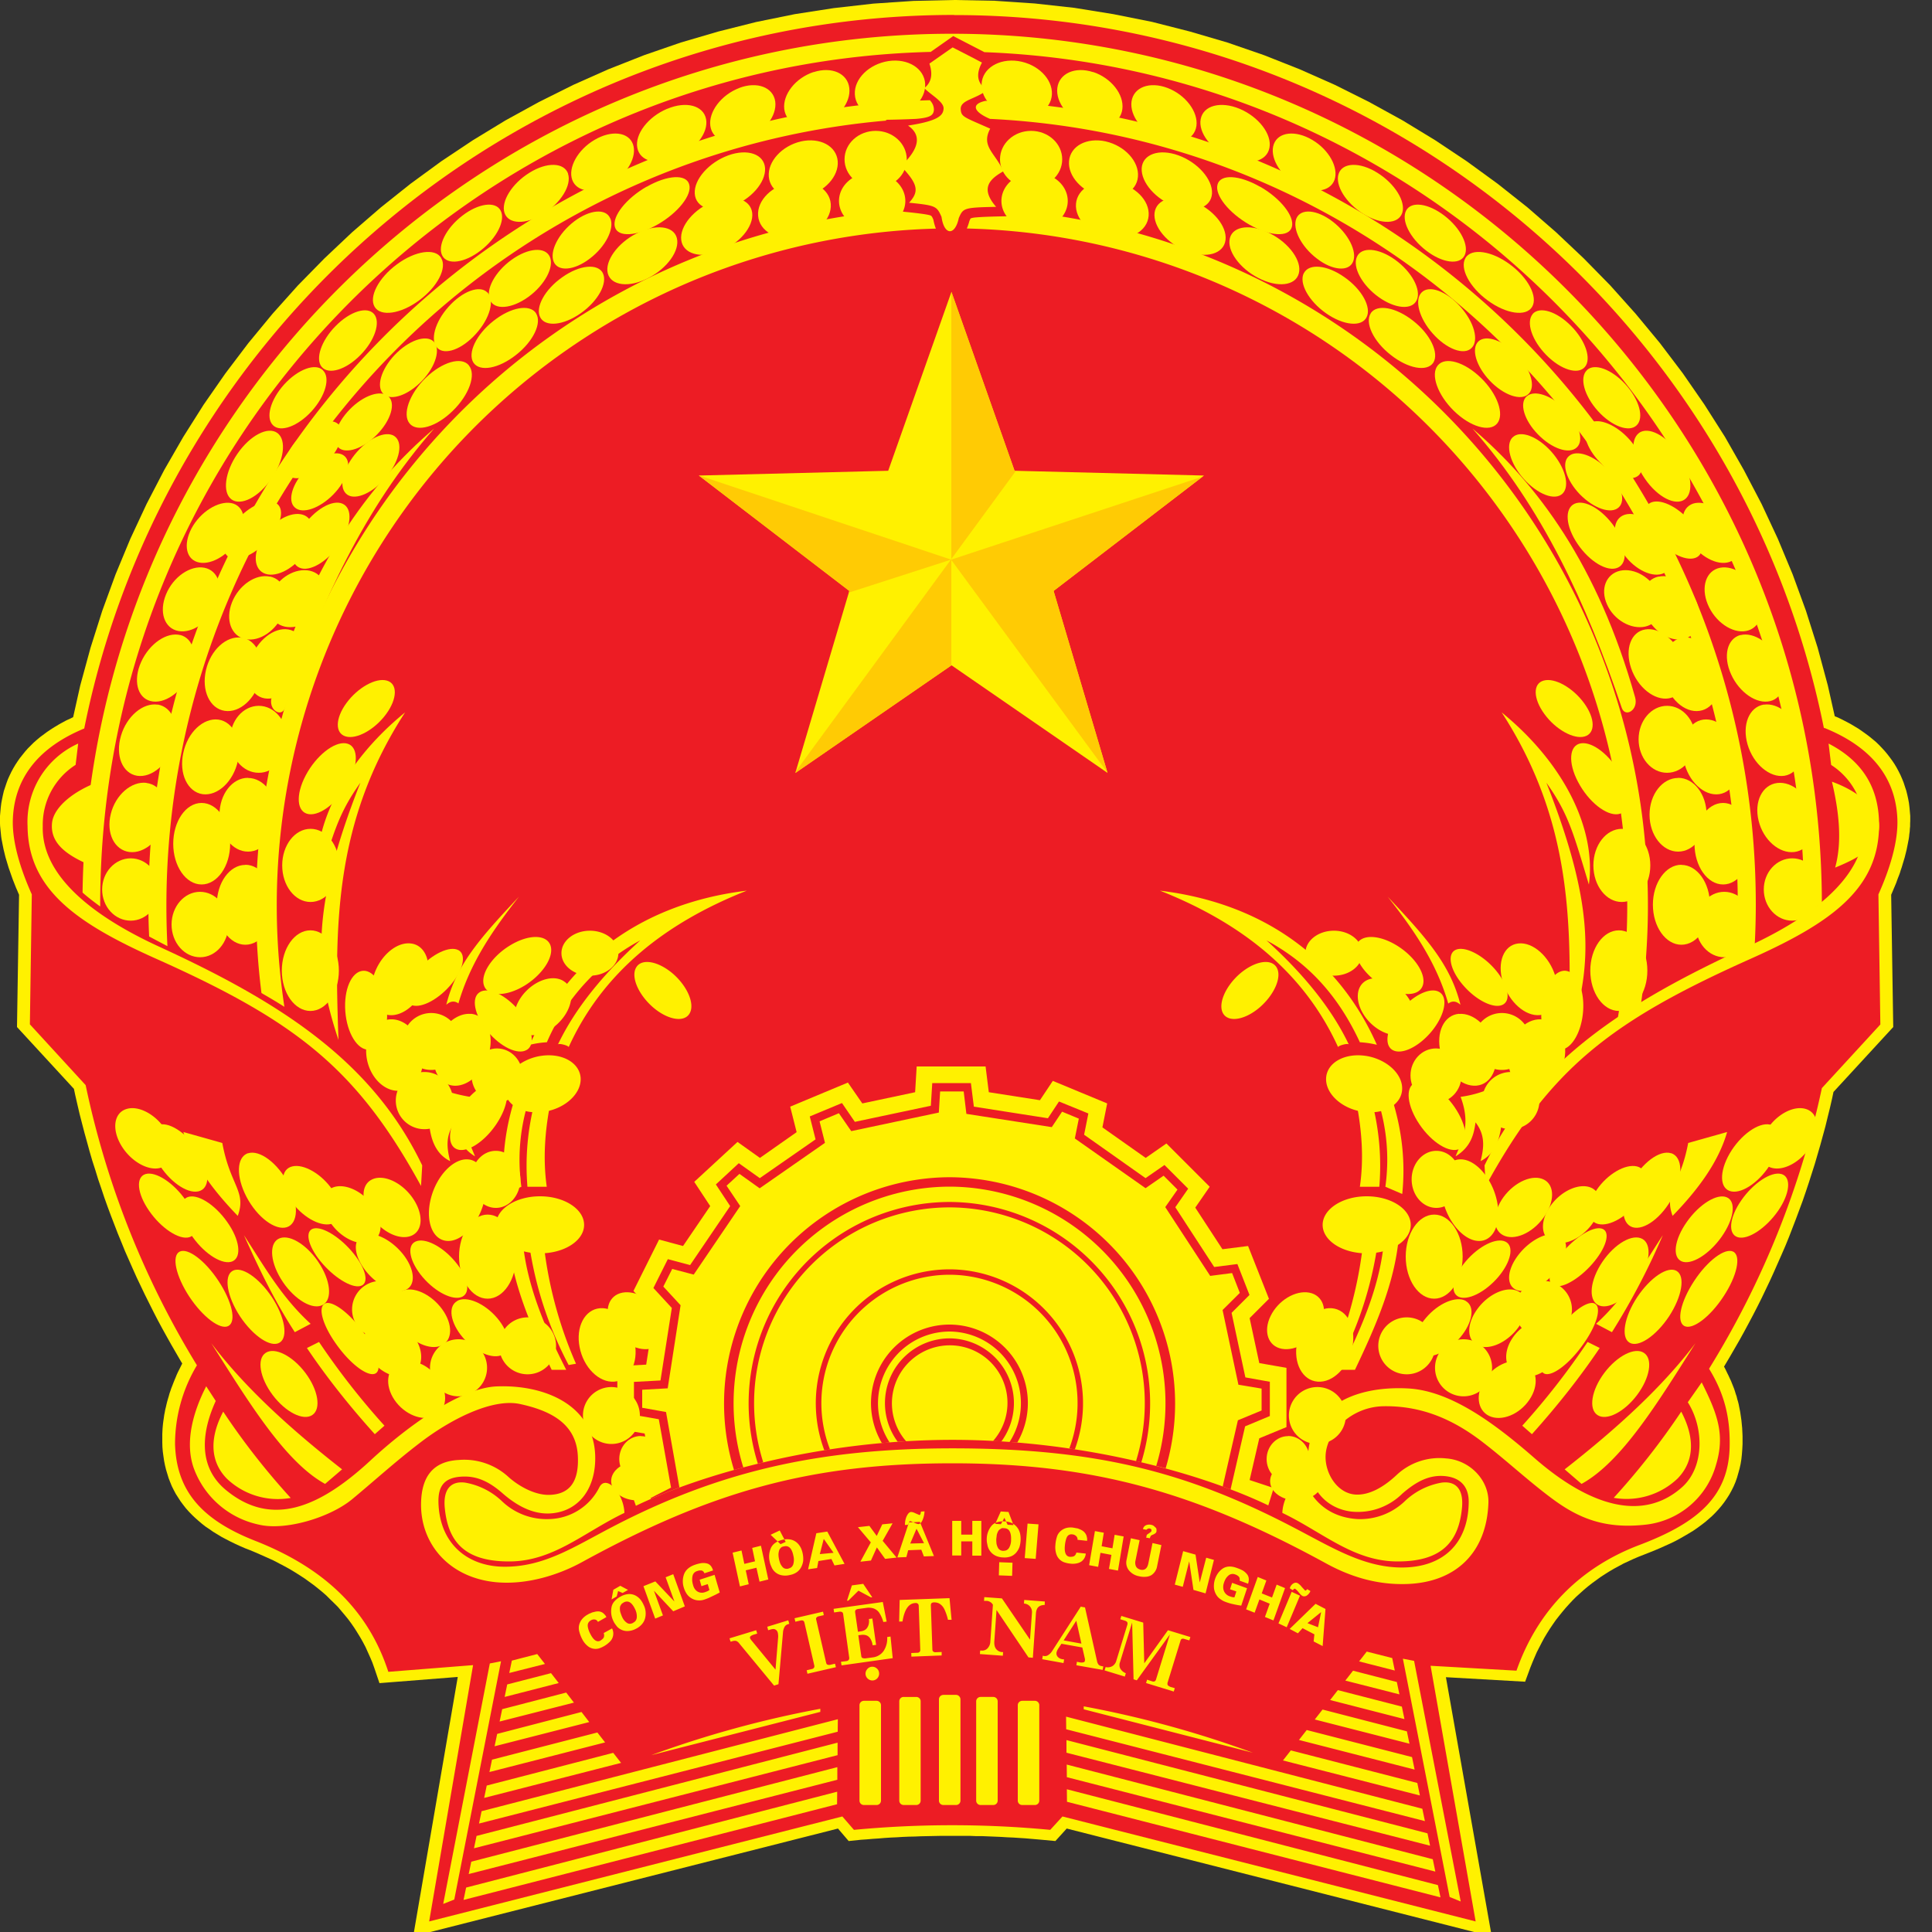 <svg width="15" height="15" viewBox="0 0 15 15" xmlns="http://www.w3.org/2000/svg"><rect x="0" y="0" width="15" height="15" fill="#333333" stroke="none"/><title>Page 1</title><g fill="none" fill-rule="evenodd"><path fill="#FFF100" d="M7.407 0l-.314.007-.312.021-.308.035L6.17.11l-.3.061-.294.074-.29.085-.284.098-.279.11-.272.121-.267.133-.26.143-.253.154-.246.164-.238.174-.231.184-.223.193-.214.202-.206.21-.197.22-.188.228-.178.235-.169.243-.158.25-.148.257-.137.264-.126.27-.115.277-.103.282-.091.287-.08.293-.055.246-.02.01-.033.015-.032.017-.03.017-.03.018-.03.019-.028.019-.027.02-.027.02-.025.021-.025.022-.023.023-.023.023-.021.024-.02.025-.02.025-.018.026-.017.026-.016.027-.015.028-.014.029-.013.029-.011.03-.01.03-.01.03-.007.03-.007.033-.006.032-.004.032-.003.033L0 6.335v.06l.001.02.002.02.002.02.002.02.002.02.003.02.004.02.004.021.004.02.004.02.005.02.005.021.005.02.006.02.006.02.006.02.006.02.007.02.007.02.007.02.007.02.007.019.008.02.007.018.008.02.008.018.008.019.007.016-.016 1.027.442.48.01.048.017.074.017.073.019.074.019.073.02.072.02.073.021.072.023.071.022.072.024.07.024.072.025.07.026.07.027.07.027.07.028.068.028.069.03.068.03.068.03.067.032.067.032.067.033.066.033.066.034.066.035.065.036.065.036.064.037.064.037.064.009.014-.005.01-.01.02-.01.02-.01.02-.009.02-.008.02-.009.021-.008.02-.008.021-.008.02-.007.021-.007.02-.006.022-.006.02-.006.021-.005.02-.005.022-.005.02-.004.022-.004.02-.003.022-.003.02-.003.022-.002.02-.002.022-.001.021-.001.021v.064l.001.037.003.036.005.036.005.035.007.035.008.033.01.033.01.033.012.031.013.032.015.03.016.03.018.028.018.028.02.027.021.027.023.026.024.025.025.024.026.023.027.023.028.022.03.02.03.021.033.02.033.02.034.018.035.018.037.018.037.017.039.017.039.015.048.02.045.02.045.02.044.02.042.022.042.022.04.022.04.024.038.024.037.024.036.026.036.026.034.027.033.027.032.028.03.03.03.029.03.03.027.032.027.032.026.032.025.034.024.035.022.035.022.036.021.037.02.038.018.04.018.04.017.04.015.042.04.118.608-.048-.346 2.014 3.298-.837.083.097.096-.01.045-.003.046-.004.046-.003.046-.004.047-.003.046-.002.047-.003.047-.002.048-.001.047-.002.048-.001.048-.001.048-.001h.24l.047.002h.048l.048.002.048.002.047.002.047.003.048.002.046.003.047.003.046.004.047.004.045.004.096.009.088-.097 3.3.838-.356-2.013.615.035.041-.111.016-.04.017-.04.017-.039.019-.037.019-.037.02-.037.021-.035.022-.035.023-.034.023-.033.025-.032.025-.031.026-.031.027-.03.028-.03.028-.028.03-.027.03-.027.031-.026.032-.025.033-.024.033-.024.034-.022.035-.022.036-.021.037-.02.037-.02.039-.018.039-.018.04-.017.041-.016.043-.017.042-.017.04-.017.04-.018.04-.018.037-.018.037-.02.035-.02.034-.02.033-.02.032-.022.03-.022.03-.023.028-.024.027-.024.026-.026.024-.026.023-.027.022-.029.02-.029.019-.03.017-.031.016-.032.014-.033.012-.034.01-.035.01-.036.008-.036.006-.037.004-.038.003-.04.002-.039v-.062l-.001-.022-.001-.02-.001-.021-.002-.02-.002-.021-.002-.02-.003-.021-.003-.02-.003-.021-.004-.02-.004-.02-.004-.021-.005-.02-.006-.02-.005-.021-.007-.02-.006-.02-.007-.021-.008-.02-.008-.02-.008-.02-.01-.021-.009-.02-.01-.02-.01-.021-.01-.02-.005-.008.007-.012.038-.064.037-.064.037-.064.036-.065.035-.065.035-.066.034-.066.033-.066.032-.067.032-.067.031-.068.03-.068.03-.068.03-.069.028-.069.027-.07.027-.07.026-.07.026-.07.024-.07.024-.072.023-.072.023-.072.021-.072.021-.072.02-.073.02-.073.018-.074.018-.073.017-.074.01-.048.464-.504-.016-1.027.007-.016.008-.019.008-.019.008-.019.008-.019.007-.02.007-.019.008-.02.007-.019.006-.02.007-.02.006-.02.006-.02.006-.02.006-.02.005-.02.005-.02.005-.02.004-.02.004-.02.004-.021.004-.02.003-.02.002-.02.003-.021.001-.02.002-.02v-.02l.001-.02v-.04l-.003-.034-.003-.034-.004-.033-.006-.032-.007-.032-.008-.032-.01-.03-.01-.031-.012-.03-.013-.03-.014-.028-.015-.028-.016-.027-.018-.027-.019-.026-.02-.026-.02-.024-.022-.024-.023-.024-.024-.023-.025-.021-.027-.022-.027-.02-.028-.02-.029-.02-.03-.018-.03-.018-.032-.017-.033-.017-.033-.016-.025-.01-.054-.24-.079-.293-.091-.287-.103-.282-.115-.276-.126-.27-.138-.264-.147-.258-.159-.25-.168-.243-.178-.235-.188-.227-.197-.22-.206-.21-.215-.203-.222-.193-.231-.183-.239-.174-.246-.164-.253-.154-.26-.143-.266-.133-.273-.121-.278-.11L9.529.33l-.29-.085L8.945.17l-.3-.06-.303-.049-.308-.034-.312-.021z"/><path d="M7.408.117c3.33 0 6.12 2.386 6.753 5.538l.002-.004c.359.144.554.379.568.705.008.183-.063.401-.147.588l.015 1.01-.454.494a6.864 6.864 0 0 1-.876 2.179c.125.202.164.39.16.6-.006.39-.246.596-.7.768-.463.175-.792.51-.955.976l-.667-.038.35 1.985-3.208-.815-.095.104a8.06 8.06 0 0 0-1.524 0l-.09-.104-3.208.815.341-1.99-.658.052c-.16-.493-.513-.813-1.036-1.018-.413-.163-.609-.386-.62-.75a1.192 1.192 0 0 1 .17-.612 6.861 6.861 0 0 1-.864-2.175l-.433-.472.015-1.009C.163 6.757.092 6.54.1 6.356c.014-.322.204-.555.554-.7.633-3.152 3.423-5.54 6.754-5.54" fill="#ED1C24"/><path d="M7.221.778C3.863.87 1.152 3.64 1.152 7.023c0 .083.002.166.006.248l.142.075A6.119 6.119 0 0 1 6.885.936L6.875.93a6.701 6.701 0 0 0 .237-.007c.111-.009.137-.028.139-.073a.105.105 0 0 0-.03-.07m.465.143c3.225.155 5.806 2.836 5.806 6.101 0 .127-.004.252-.012.376.05-.023.097-.046.144-.07.005-.101.008-.203.008-.306 0-3.354-2.664-6.105-5.98-6.241-.116.025-.094.085.034.14" fill="#FFF100"/><path d="M6.918 1.634A5.42 5.42 0 0 0 2.03 7.71c.061.035.12.07.178.107a5.257 5.257 0 0 1 5.058-6.042.411.411 0 0 1-.019-.068c-.004-.01-.01-.027-.02-.033-.015-.006-.032-.008-.048-.011-.088-.013-.175-.02-.263-.029zm.588.14a5.257 5.257 0 0 1 5.054 6.134c.058-.04.118-.08.181-.118a5.42 5.42 0 0 0-4.876-6.157l.036.044c-.1.003-.2.003-.298.009-.022.002-.047.002-.067.01-.004.006-.007.014-.01.021a.39.39 0 0 1-.02.058zm-2.613 9.792l.174-.087-.062-.349-.212-.037v-.486l.224-.012.062-.398-.161-.174.199-.399.186.05.211-.31-.124-.188.336-.31.174.124.285-.2-.05-.198.448-.187.112.162.41-.087.012-.2h.535l.025.2.397.062.1-.15.422.175-.037.186.336.237.161-.112.336.336-.112.162.211.323.199-.025.162.41-.15.15.075.349.211.037v.46l-.211.087-.075.324.187.062-.042.135c-.493-.237-1.418-.509-2.452-.509-1.039 0-1.967.275-2.458.512l-.044-.125z" fill="#FFF100"/><path d="M5.21 11.55l-.095-.531-.193-.034v-.256l.206-.011.088-.563L5.073 10l.112-.224.173.046.311-.458-.111-.168.178-.165.163.116.433-.301-.045-.178.25-.104.1.146.59-.125.011-.176h.3l.023.183.575.09.086-.13.228.093-.033.165.477.337.147-.102.184.184-.1.144.302.464.18-.023.094.24-.139.139.107.501.19.034v.266l-.192.08-.113.49a4.52 4.52 0 0 0-.061-.023l.118-.514.184-.076v-.17l-.18-.03-.123-.58.134-.133-.06-.154-.17.022-.349-.534.095-.136-.108-.108-.14.097-.549-.386.031-.154-.13-.054-.08.12-.663-.103-.021-.174h-.183l-.01.164-.68.144-.096-.139-.15.063.042.167-.507.353-.157-.112-.1.092.106.158-.361.532-.167-.044-.069.137.134.145-.1.645-.198.011v.14l.185.033.104.586c-.08.03-.153.059-.221.088l-.002-.007.158-.08z" fill="#ED1C24"/><path d="M7.371 9.855a1.04 1.04 0 0 1 .974 1.398 7.343 7.343 0 0 0-.043-.007.997.997 0 0 0-.93-1.349.997.997 0 0 0-.928 1.356 7.282 7.282 0 0 0-.044.007 1.04 1.04 0 0 1 .97-1.405" fill="#ED1C24"/><path d="M7.371 10.284a.61.61 0 0 1 .527.916 5.938 5.938 0 0 0-.06-.004.557.557 0 0 0-.466-.858.557.557 0 0 0-.465.861l-.06.005a.61.61 0 0 1 .524-.92" fill="#ED1C24"/><path d="M7.371 10.391a.503.503 0 0 1 .404.8 7.033 7.033 0 0 0-.065-.003.447.447 0 0 0-.339-.743.45.45 0 0 0-.336.745 7.118 7.118 0 0 0-.065.004.503.503 0 0 1 .402-.803" fill="#ED1C24"/><path d="M7.371 9.14A1.757 1.757 0 0 1 9.05 11.4a5.778 5.778 0 0 0-.073-.019 1.682 1.682 0 0 0-1.605-2.168 1.682 1.682 0 0 0-1.601 2.18 6.043 6.043 0 0 0-.072.02A1.757 1.757 0 0 1 7.372 9.14" fill="#ED1C24"/><path d="M7.371 9.332a1.564 1.564 0 0 1 1.49 2.022 4.77 4.77 0 0 0-.041-.01 1.52 1.52 0 0 0-1.449-1.97 1.52 1.52 0 0 0-1.445 1.98 5.51 5.51 0 0 0-.042.01 1.564 1.564 0 0 1 1.487-2.032" fill="#ED1C24"/><path fill="#FFF100" d="M7.387 2.266l.49 1.389 1.471.037-1.168.896.419 1.413-1.212-.836-1.212.836.419-1.413-1.168-.896 1.47-.037zM3.803 12.915l-.362 1.867.086-.034.363-1.85-.087.017zm-.064 1.147l-.02.096 2.785-.713.001-.097-2.766.714zm2.764-.532v.097l-2.823.723.02-.096 2.803-.724zm-.002.19l-2.842.734-.02.096 2.862-.732v-.098zm-.001.191l-.001.097-2.9.743.02-.096 2.88-.744zm-1.444-.284a8.12 8.12 0 0 1 1.313-.36v.024l-1.313.336zm-.295-.018l-.982.254-.02.096 1.063-.272-.061-.078zm-.123-.158l.06.077-.898.23.02-.096.818-.211zm-.124-.159l-.654.17-.02.096.735-.188-.06-.078zm-.235-.302l-.341.088-.02.097.42-.108-.06-.077zm-.108-.148l.06.077-.277.07.02-.096.197-.051zm-.272.428l.497-.129.06.078-.577.147.02-.096zm7.08-.375l.362 1.868-.086-.035-.363-1.85.087.017zm.064 1.148l.02.096-2.785-.713-.001-.098 2.766.715zM8.28 13.51v.098l2.823.722-.02-.096-2.803-.724zm.002.19l2.842.735.02.096-2.861-.733-.001-.097zm.001.192l.001.097 2.9.742-.02-.095-2.88-.744zm1.444-.284a8.12 8.12 0 0 0-1.313-.36v.023l1.313.337zm.295-.018l.982.253.02.097-1.063-.272.061-.078zm.124-.159l-.061.078.898.23-.02-.097-.817-.21zm.123-.158l.654.169.02.096-.735-.188.06-.077zm.235-.302l.341.088.02.096-.42-.107.06-.077zm.108-.149l-.06.077.277.071-.02-.097-.197-.05zm.272.428l-.497-.128-.06.077.577.148-.02-.097zM7.396.368l-.18.126c.028.084.015.147-.04.19.05.052.15.104.15.157-.002.053-.035.097-.276.134.107.074.089.179-.055.315.136.142.141.198.063.284.21.021.215.027.252.11.02.145.105.148.134.009.034-.077.036-.082.29-.087-.126-.145-.05-.216.056-.276-.063-.145-.176-.192-.102-.331-.202-.09-.225-.09-.229-.15-.004-.074.113-.076.205-.15-.076-.05-.09-.12-.04-.213-.075-.04-.152-.079-.228-.118"/><path fill="#FFCB04" d="M7.387 2.266l.49 1.389h.011L6.18 5.987l-.004.014 1.21-.834V2.273z"/><path fill="#FFCB04" d="M9.338 3.7l-1.158.888.418 1.41-1.214-1.653-.794.256.004-.013-1.168-.896h.003l1.956.653z"/><path d="M7.937 13.205h.098c.018 0 .034.015.034.034v.74a.034.034 0 0 1-.034.035h-.098a.034.034 0 0 1-.035-.035v-.74c0-.019.016-.034.035-.034m-.324-.03h.098c.02 0 .035.015.035.034v.77a.034.034 0 0 1-.035.035h-.098a.034.034 0 0 1-.034-.035v-.77c0-.019.016-.034.034-.034m-.288-.016h.098c.018 0 .034.016.034.035v.785a.034.034 0 0 1-.034.035h-.098a.034.034 0 0 1-.035-.035v-.785c0-.02.016-.035.035-.035m-.309.016h.098c.019 0 .034.015.034.034v.77a.034.034 0 0 1-.034.035h-.098a.034.034 0 0 1-.034-.035v-.77c0-.019.015-.034.034-.034m-.308.03h.098c.018 0 .034.015.034.034v.74a.034.034 0 0 1-.034.035h-.098a.034.034 0 0 1-.035-.035v-.74c0-.019.016-.034.035-.034m.935-12.8c3.527.133 6.364 3.054 6.364 6.618l-.002.088a2.5 2.5 0 0 0 .14-.103c-.01-3.717-3.04-6.746-6.754-6.746C3.704.262.691 3.25.641 6.93c.043.038.089.073.137.108v-.015c0-3.592 2.881-6.532 6.448-6.62L7.401.28l.242.125" fill="#FFF100"/><path d="M.587 5.939l.02-.166a.667.667 0 0 0-.393.642c.005.494.385.756 1.01 1.034 1.083.485 1.55.854 2.045 1.759l.009-.16c-.39-.813-1.104-1.267-2.04-1.697C.81 7.155.32 6.84.332 6.415a.552.552 0 0 1 .254-.476" fill="#FFF100"/><path d="M.769 6.069c-.05.211-.084.455-.025.667-.197-.08-.358-.172-.34-.347.014-.13.184-.256.365-.32m1.699.799c-.058-.422.183-.934.677-1.337-.549.847-.549 1.65-.517 2.543-.179-.54-.226-.996.17-1.997-.172.242-.21.392-.33.791m1.092.923c-.03-.022-.062-.02-.095.01.077-.308.259-.515.564-.839-.194.248-.376.505-.47.829m.554.321c.299-.674.885-1.1 1.685-1.197-.637.252-1.12.637-1.383 1.215.001-.012-.083-.035-.084-.019.134-.282.355-.552.64-.81a1.626 1.626 0 0 0-.725.791.733.733 0 0 0-.133.02m-.924-.787c.113.012.167.147.12.3-.046.154-.175.268-.288.256-.113-.013-.167-.148-.121-.301.046-.154.175-.268.289-.255m-.157.589c.12-.005.233.116.25.269.019.153-.065.281-.186.286-.12.004-.233-.116-.251-.27-.018-.153.066-.28.187-.285m.623-.043c.117.01.181.143.144.297-.038.154-.162.271-.278.261-.117-.01-.181-.143-.144-.297.037-.154.162-.27.278-.26m.235.536c.075.036.058.18-.038.322-.096.142-.235.227-.31.19-.076-.036-.06-.18.037-.322.096-.141.235-.227.31-.19" fill="#FFF100"/><path d="M2.819 7.537c.089-.005.171.129.185.298.013.169-.049.31-.138.315-.09.005-.172-.128-.185-.297-.013-.17.048-.31.138-.316m.741-.16c.065.037.035.162-.068.278-.103.117-.24.181-.306.144-.066-.037-.036-.161.067-.278.103-.116.24-.18.306-.144m.531.774c-.068.043-.206-.023-.307-.147s-.127-.259-.058-.301c.068-.043.206.023.307.147s.127.259.059.301" fill="#FFF100"/><path d="M3.957 7.342c-.143.088-.231.228-.198.313.032.085.174.083.316-.004.142-.088.23-.228.198-.313-.033-.086-.174-.084-.316.004m-.609.523a.221.221 0 1 1 0 .442.221.221 0 0 1 0-.442m1.042-.238c.074.063.055.2-.043.304-.097.104-.236.138-.31.074-.074-.063-.055-.2.042-.304.098-.104.236-.137.31-.074m-1.094.696a.222.222 0 1 1 0 .444.222.222 0 0 1 0-.444m.904-.125c.163-.025.3.051.309.17.008.12-.118.238-.28.263-.164.026-.302-.05-.31-.17-.008-.12.118-.237.28-.263m.382-.972c.122 0 .221.078.221.174 0 .097-.099.175-.22.175-.123 0-.222-.078-.222-.175 0-.096.099-.174.221-.174m.646.335c.114.1.171.238.127.309-.043.071-.171.048-.285-.051-.114-.1-.172-.238-.128-.309.043-.071.171-.048.286.051M4.193 9.288c.189 0 .342.1.342.222s-.153.221-.342.221c-.19 0-.342-.099-.342-.221 0-.123.153-.222.342-.222m-.554-.286c.112.013.164.165.116.34-.048.174-.179.305-.29.292-.113-.013-.165-.165-.117-.34.048-.174.179-.305.29-.292m-.753.157c.086-.045.226.015.313.134.088.12.09.253.005.297-.086.045-.226-.015-.313-.135-.088-.119-.09-.252-.005-.296" fill="#FFF100"/><path d="M3.786 9.43c.122 0 .221.146.221.326 0 .18-.099.327-.221.327-.123 0-.222-.146-.222-.327 0-.18.1-.326.222-.326m.872.727c.119-.01.24.11.27.268.03.157-.04.293-.158.302-.119.01-.24-.11-.27-.268-.031-.157.04-.292.158-.302" fill="#FFF100"/><path d="M4.833 10.036c.107-.02.242.06.3.181.06.12.02.235-.087.255-.107.02-.241-.06-.3-.181-.06-.12-.02-.235.087-.255M3.225 9.64c.07-.034.207.034.307.153.101.118.126.24.057.275-.07.033-.208-.035-.308-.153s-.126-.242-.056-.275m.325.46c.073-.041.212.018.31.133.097.115.117.242.043.284-.074.041-.213-.018-.31-.133-.098-.115-.117-.242-.043-.283" fill="#FFF100"/><path d="M4.096 10.228a.221.221 0 1 1 0 .442.221.221 0 0 1 0-.442M2.817 9.59c.081-.035.22.032.313.149.092.117.1.24.02.275-.08.035-.22-.031-.312-.149-.092-.117-.101-.24-.02-.275" fill="#FFF100"/><path d="M3.12 10.023c.088-.04.228.025.313.142.085.117.082.243-.007.282-.088.039-.228-.025-.313-.142-.084-.117-.081-.244.007-.282" fill="#FFF100"/><path d="M2.955 9.945a.221.221 0 1 1 0 .443.221.221 0 0 1 0-.443m.605.453a.221.221 0 1 1 0 .443.221.221 0 0 1 0-.443" fill="#FFF100"/><path d="M3.096 10.582c.095-.045.234.011.31.125.078.114.063.242-.032.287-.096.044-.235-.012-.312-.126-.076-.113-.061-.242.034-.286" fill="#FFF100"/><path d="M2.91 10.262c.095-.044.234.012.311.125.077.114.062.243-.033.287-.095.045-.235-.011-.312-.125-.076-.114-.061-.242.034-.287m.43-1.849c.077.047.18.081.31.103-.083.22-.01.34.038.462-.116-.072-.142-.167-.155-.264-.077.1-.064.2-.038.301-.182-.09-.181-.335-.155-.602m.765 1.224l.113-.01a3.2 3.2 0 0 0 .254.961l-.057.01c-.15-.285-.26-.6-.31-.961zm-.16-.028c.032.357.18.694.338 1.026h.113c-.171-.336-.31-.671-.338-1.007l-.113-.02zm.207-1.055c-.057.22-.075.44-.057.66h.15c-.031-.22-.014-.44.03-.66h-.123zm-.16-.01h.113a1.52 1.52 0 0 0-.057.67l-.131.056c-.025-.242 0-.484.075-.726zM1.64 10.428c.287.452.572.922.884 1.093l.132-.113c-.413-.323-.76-.642-1.016-.98m.254-.838c.113.251.232.502.395.753l.123-.065c-.23-.21-.364-.453-.518-.688m.489.876c.15.223.326.446.527.669l.075-.066a5.74 5.74 0 0 1-.508-.65l-.094.047zM.983 8.61c.097-.03.236.048.31.174.074.127.055.253-.043.282-.097.03-.236-.049-.31-.175-.074-.126-.055-.252.043-.281" fill="#FFF100"/><path d="M1.238 8.731c.09-.019.23.082.313.225.083.144.078.275-.012.294-.09.019-.23-.082-.313-.225-.083-.143-.078-.275.012-.294m-.107.384c.08-.022.219.07.312.205.094.135.105.263.026.286-.078.022-.218-.07-.311-.205-.094-.135-.106-.263-.027-.286" fill="#FFF100"/><path d="M1.453 9.296c.074-.033.213.052.31.19.098.137.116.274.042.307-.074.032-.213-.053-.31-.19s-.116-.275-.042-.307m-.059.422c.063-.033.199.069.303.228.105.16.14.315.076.349-.063.033-.199-.07-.304-.229-.104-.159-.138-.315-.075-.348m.41.15c.068-.042.205.05.307.203.101.154.128.312.06.353-.068.042-.205-.05-.307-.203-.101-.154-.128-.312-.06-.353m.258.636c.07-.048.209.022.309.155s.124.28.054.327c-.07.048-.208-.022-.308-.155s-.125-.28-.055-.327m-.136-1.55c.09-.029.23.076.313.235.083.158.077.31-.012.339-.09.028-.23-.077-.313-.235-.083-.159-.078-.31.012-.34" fill="#FFF100"/><path d="M2.269 9.056c.09-.022.23.06.313.183.083.123.077.242-.012.264-.09.022-.23-.06-.313-.183-.083-.123-.078-.242.012-.264m-.095.557c.085-.03.225.064.313.209s.091.286.006.315c-.085.03-.225-.064-.313-.209s-.09-.286-.006-.315m.261-.075c.071-.017.21.07.309.193.1.123.124.237.053.254-.07.017-.209-.07-.309-.193s-.123-.237-.053-.254" fill="#FFF100"/><path d="M2.524 10.12c.058-.025.193.077.3.227.107.15.147.293.088.318-.059.025-.193-.076-.3-.227-.108-.15-.147-.292-.088-.317m-1.1-1.331c.065.23.223.444.422.65.07-.19-.06-.236-.12-.566l-.302-.085zm2.426.145c.105 0 .19.1.19.221 0 .123-.085.222-.19.222-.106 0-.192-.1-.192-.222s.086-.221.191-.221m.898 1.834a.221.221 0 1 1 0 .442.221.221 0 0 1 0-.442" fill="#FFF100"/><path d="M4.975 11.15c.092 0 .167.08.167.178 0 .099-.075.179-.167.179-.092 0-.167-.08-.167-.179 0-.099.075-.179.167-.179" fill="#FFF100"/><path d="M4.949 11.35c.112 0 .204.066.204.15 0 .082-.092.149-.204.149-.113 0-.204-.067-.204-.15 0-.083.091-.15.204-.15M3.859 8.14c.109 0 .198.094.198.21 0 .116-.089.21-.198.21-.11 0-.198-.094-.198-.21 0-.116.088-.21.198-.21m-.856-2.856c.085.023.083.14-.005.26-.088.12-.228.198-.313.174-.085-.024-.083-.14.005-.26.088-.12.228-.198.313-.174m-.318.487c.093.014.104.149.024.3-.08.153-.22.264-.312.25-.093-.014-.104-.148-.024-.3.08-.152.22-.264.312-.25m-.274.664c.123 0 .222.127.222.284 0 .157-.1.284-.222.284s-.22-.127-.22-.284c0-.157.098-.284.22-.284m-.001.788c.122 0 .221.14.221.313s-.099.313-.221.313-.222-.14-.222-.313.1-.313.222-.313m-.857-.299c.122 0 .221.114.221.254s-.099.254-.22.254c-.123 0-.222-.114-.222-.254s.099-.254.221-.254" fill="#FFF100"/><path d="M1.905 6.714c.122 0 .221.14.221.31 0 .172-.099.311-.221.311s-.222-.139-.222-.31c0-.172.1-.31.222-.31" fill="#FFF100"/><path d="M1.565 6.234c.123 0 .222.142.222.317 0 .174-.1.316-.222.316s-.22-.142-.22-.316c0-.175.098-.317.22-.317" fill="#FFF100"/><path d="M1.925 6.04c.122 0 .221.127.221.286 0 .158-.099.286-.22.286-.123 0-.222-.128-.222-.286 0-.159.099-.287.221-.287m-.229-.452c.118.017.185.16.151.32s-.157.275-.274.259c-.117-.017-.185-.16-.15-.32.033-.16.156-.275.273-.259" fill="#FFF100"/><path d="M2.009 5.48c.122 0 .22.116.22.26 0 .144-.098.26-.22.26-.123 0-.222-.116-.222-.26 0-.144.1-.26.222-.26m-.133-.53c.117.018.182.16.146.317-.036.157-.16.27-.277.252-.117-.017-.182-.159-.146-.316.036-.157.16-.27.277-.252" fill="#FFF100"/><path d="M2.096 4.476c.11.023.157.15.104.285-.053.134-.185.224-.295.201-.11-.023-.157-.15-.104-.285.053-.134.185-.224.295-.2m.564-.566c.08.036.069.176-.024.313s-.233.22-.312.183c-.08-.036-.069-.176.024-.313s.233-.219.312-.183" fill="#FFF100"/><path d="M2.405 4.431c.11.025.155.142.102.262-.054.12-.186.196-.296.172-.11-.025-.156-.142-.102-.261.053-.12.186-.197.296-.173m-.037-.428c.084.043.08.177-.009.3s-.229.188-.313.146c-.084-.043-.08-.177.009-.3.088-.123.229-.188.313-.146m-.13.884c.111.018.16.153.11.301s-.182.253-.293.234c-.111-.019-.16-.154-.11-.302.05-.147.182-.252.293-.233M1.4 4.93c.105.028.138.164.074.305-.064.142-.2.235-.305.208-.104-.026-.137-.163-.073-.304.064-.142.2-.235.305-.208m.186-.523c.108.021.151.149.095.284-.056.136-.19.228-.298.207-.109-.021-.151-.149-.095-.284.055-.136.189-.228.298-.207m.225-.498c.094.033.108.16.03.285-.078.125-.218.2-.312.168-.094-.031-.107-.158-.03-.283.078-.125.218-.2.312-.17m1.261-.515c.06.059.02.204-.087.324-.107.12-.242.171-.3.113-.06-.059-.02-.204.087-.325.107-.12.242-.17.3-.112m.567-.558c.059.07.003.229-.125.353-.127.125-.277.168-.335.098-.058-.071-.002-.23.125-.354.128-.124.278-.168.336-.097m.52-.405c.049.073-.02.219-.155.324-.134.106-.281.133-.33.06-.048-.074.022-.22.156-.325.134-.106.281-.132.33-.059m.518-.312c.04.078-.037.218-.171.312-.135.095-.276.109-.315.031-.04-.077.037-.217.172-.311.134-.095.275-.109.315-.031m.574-.273c.025.096-.074.235-.222.311-.148.076-.288.06-.314-.036-.025-.095.075-.235.222-.31.148-.076.289-.06.314.035m.585-.196c.013.107-.1.242-.252.3-.152.058-.286.018-.299-.089-.013-.107.1-.242.251-.3.152-.058.286-.018.3.089" fill="#FFF100"/><path d="M3.015 3.077c.06.053.02.186-.087.296-.107.11-.242.156-.3.102-.06-.053-.02-.186.087-.296.107-.11.241-.155.3-.102" fill="#FFF100"/><path d="M3.365 2.65c.059.055.02.192-.087.305-.107.113-.242.16-.3.105-.06-.055-.02-.191.086-.304.108-.113.242-.16.301-.106" fill="#FFF100"/><path d="M3.784 2.27c.059.058.02.202-.088.321-.107.12-.241.17-.3.111-.059-.058-.02-.202.087-.321.107-.12.242-.17.3-.111" fill="#FFF100"/><path d="M4.269 1.994c.035.08-.04.22-.168.312-.129.093-.262.103-.297.023-.036-.08.04-.22.168-.312.129-.093.261-.103.297-.023m.47-.298c.033.08-.038.22-.16.312-.121.093-.247.103-.28.024-.034-.08.037-.22.159-.313.121-.092.247-.103.28-.023M2.676 3.542c.059.053.02.186-.087.296-.107.11-.242.156-.3.102-.06-.053-.02-.186.086-.296.108-.11.242-.156.301-.102" fill="#FFF100"/><path d="M2.626 3.292c.059.054.02.186-.087.296-.107.11-.242.156-.301.103-.059-.054-.02-.186.087-.296.107-.11.242-.156.3-.103m-.118-.417c.06.057.02.199-.087.317s-.242.167-.3.11c-.06-.058-.02-.2.087-.318.107-.117.241-.167.3-.11m.397-.436c.053.063.006.206-.106.319-.112.114-.246.155-.3.092-.052-.062-.004-.205.108-.318.112-.114.245-.155.298-.093m.521-.435c.048.078-.03.226-.172.33-.143.105-.297.127-.344.05-.047-.078.03-.226.173-.331.142-.105.296-.127.343-.05m.462-.367c.04.075-.03.214-.155.31-.125.097-.259.115-.298.04-.04-.075.03-.214.155-.31.125-.097.259-.115.298-.04m.523-.286c.03.089-.057.229-.193.313-.136.084-.27.08-.3-.009-.029-.088.058-.228.194-.312.136-.085.27-.08.3.008M2.154 3.362c.072.054.052.213-.047.355-.098.143-.237.214-.31.16-.072-.053-.051-.213.047-.355s.237-.214.31-.16m-.026.537c.08.027.07.146-.023.266-.093.12-.233.194-.313.167-.08-.027-.069-.146.024-.266.092-.12.232-.194.312-.167M1.225 5.47c.114.02.17.157.126.31-.045.152-.173.261-.287.243-.114-.019-.17-.157-.125-.31.044-.152.172-.26.286-.242m-.088.608c.117.014.181.146.145.294-.037.148-.16.256-.277.242C.888 6.6.823 6.469.86 6.32c.036-.148.16-.256.277-.242m-.122.586c.122 0 .221.108.221.242s-.1.242-.221.242c-.123 0-.222-.108-.222-.242s.1-.242.222-.242m2.356-3.337c-.504.43-.973 1.06-1.262 2.087-.028.1.078.16.104.081.276-.817.618-1.554 1.158-2.168m1.65-1.877c.16-.092.308-.1.33-.018.024.081-.087.221-.247.312s-.308.1-.33.018c-.023-.082.088-.222.247-.313m.634-.243c.15-.054.278-.009.285.1.006.11-.11.243-.261.297-.151.054-.278.01-.285-.1-.007-.11.11-.242.261-.297m-1.039-.12c.13-.077.263-.062.298.033.035.095-.043.235-.173.311-.13.077-.263.062-.298-.033-.035-.095.043-.235.173-.311M5.18.845c.147-.062.282-.026.302.08.02.105-.084.24-.232.302-.147.061-.283.026-.302-.08-.02-.105.084-.24.231-.302m.56-.162c.138-.053.264-.006.28.105.015.11-.085.242-.224.295-.139.052-.264.006-.28-.105C5.5.868 5.6.736 5.74.683M6.317.56c.14-.046.264.01.277.123.014.113-.087.242-.227.287-.14.046-.264-.01-.278-.123-.013-.114.088-.242.228-.288m.582-.085c.15-.022.278.057.284.178.006.12-.11.235-.262.258-.15.022-.278-.057-.284-.177-.007-.12.11-.236.262-.259m-.681.624c.148-.033.276.035.286.153.01.117-.102.24-.25.273-.147.034-.275-.035-.285-.152-.01-.118.102-.24.25-.274" fill="#FFF100"/><path d="M6.15 1.413c.156-.026.29.05.3.169.01.12-.108.237-.264.263-.156.026-.29-.05-.3-.169-.01-.12.108-.237.264-.263m.649-.397c.133 0 .241.099.241.221s-.108.221-.241.221c-.134 0-.242-.099-.242-.221s.108-.221.242-.221" fill="#FFF100"/><path d="M6.771 1.339c.142 0 .258.099.258.221s-.116.222-.258.222c-.142 0-.257-.1-.257-.222s.115-.221.257-.221M4.848 11.746c-.006-.156-.142-.3-.194-.2a.447.447 0 0 1-.39.248.501.501 0 0 1-.364-.136.551.551 0 0 0-.289-.147c-.11-.014-.171.051-.158.194.024.258.148.417.495.418.346.002.583-.225.9-.377m-3.115-.786c-.093.176-.118.37.028.52a.574.574 0 0 0 .496.15 5.556 5.556 0 0 1-.524-.67m.842-1.736c.086-.043.226.013.313.127.088.114.089.243.003.286-.086.044-.226-.012-.313-.127-.087-.114-.088-.242-.003-.286m11.642-3.285l-.02-.166c.283.146.395.368.392.642-.005.494-.384.756-1.008 1.034-1.084.485-1.55.854-2.046 1.759l-.009-.16c.39-.813 1.104-1.267 2.04-1.697.428-.196.917-.512.905-.936a.552.552 0 0 0-.254-.476" fill="#FFF100"/><path d="M14.223 6.069c.05.211.084.455.025.667.197-.08.358-.172.34-.347-.015-.13-.184-.256-.365-.32m-1.887.799c.058-.422-.183-.934-.677-1.337.548.847.548 1.65.517 2.543.179-.54.226-.996-.17-1.997.172.242.21.392.33.791m-1.091.923c.03-.022.06-.02.094.01-.077-.308-.259-.515-.565-.839.195.248.377.505.47.829m-.554.321c-.298-.674-.884-1.1-1.684-1.197.637.252 1.12.637 1.383 1.215-.001-.012.083-.035.084-.019-.134-.282-.355-.552-.64-.81.286.154.538.388.725.791a.733.733 0 0 1 .133.02" fill="#FFF100"/><path d="M11.788 7.325c-.113.012-.167.147-.12.3.046.154.175.268.288.256.113-.013.167-.148.12-.301-.046-.154-.175-.268-.288-.255m.175.589c-.121-.005-.234.116-.251.269-.018.153.065.281.186.286.121.004.234-.116.252-.27.017-.153-.066-.28-.187-.285m-.635-.043c-.117.01-.18.143-.144.297.038.154.162.271.279.261.116-.01.18-.143.143-.297-.037-.154-.162-.27-.278-.26m-.344.536c-.076.036-.059.18.037.322.096.142.235.227.311.19.076-.036.059-.18-.037-.322-.096-.141-.236-.227-.311-.19" fill="#FFF100"/><path d="M12.153 7.537c-.09-.005-.172.129-.185.298-.013.169.049.31.138.315.089.005.172-.128.185-.297.013-.17-.049-.31-.138-.316m-.856-.16c-.065.037-.035.162.068.278.103.117.24.181.305.144.066-.037.036-.161-.067-.278-.103-.116-.24-.18-.306-.144m-.487.774c.07.043.207-.023.308-.147.1-.124.127-.259.058-.301-.068-.043-.206.023-.307.147s-.127.259-.059.301m.037-.809c.142.088.231.228.198.313-.033.085-.174.083-.316-.004-.142-.088-.231-.228-.198-.313.033-.086.174-.084.316.004m.814.523a.221.221 0 1 0 0 .442.221.221 0 0 0 0-.442" fill="#FFF100"/><path d="M10.587 7.627c-.074.063-.055.2.042.304.097.104.236.138.31.074.074-.063.056-.2-.042-.304-.097-.104-.236-.137-.31-.074m1.143.696a.222.222 0 1 0 0 .444.222.222 0 0 0 0-.444m-1.125-.125c-.163-.025-.301.051-.309.17-.008.12.118.238.28.263.164.026.302-.05.31-.17.008-.12-.118-.237-.28-.263m-.25-.972c-.122 0-.221.078-.221.174 0 .097.099.175.221.175s.221-.078.221-.175c0-.096-.099-.174-.22-.174m-.732.335c-.114.1-.171.238-.128.309.044.071.172.048.286-.051.114-.1.172-.238.128-.309-.044-.071-.171-.048-.286.051m.986 1.727c-.189 0-.342.1-.342.222s.153.221.342.221c.189 0 .342-.099.342-.221 0-.123-.153-.222-.342-.222m.713-.286c-.112.013-.164.165-.116.34.049.174.179.305.291.292.112-.013.164-.165.116-.34-.048-.174-.178-.305-.29-.292" fill="#FFF100"/><path d="M11.988 9.159c-.086-.045-.226.015-.314.134-.087.12-.089.253-.004.297.086.045.226-.015.313-.135.088-.119.09-.252.005-.296m-.853.271c-.122 0-.221.146-.221.326 0 .18.099.327.221.327s.221-.146.221-.327c0-.18-.099-.326-.22-.326m-.796.727c-.118-.01-.238.11-.27.268-.03.157.041.293.16.302.118.01.239-.11.27-.268.03-.157-.04-.292-.16-.302" fill="#FFF100"/><path d="M10.165 10.036c-.107-.02-.241.06-.3.181-.059.12-.02.235.087.255.107.02.242-.06.3-.181.06-.12.02-.235-.087-.255m1.523-.396c-.07-.034-.207.034-.308.153-.1.118-.126.24-.056.275.07.033.207-.035.308-.153.1-.118.126-.242.056-.275m-.308.46c-.074-.041-.213.018-.31.133-.098.115-.117.242-.043.284.073.041.212-.018.31-.133.097-.115.117-.242.043-.283" fill="#FFF100"/><path d="M10.922 10.228a.221.221 0 1 0 0 .442.221.221 0 0 0 0-.442m1.182-.638c-.08-.035-.22.032-.312.149-.092.117-.101.24-.02.275.08.035.22-.031.312-.149.092-.117.1-.24.02-.275m-.322.433c-.088-.04-.229.025-.313.142-.085.117-.082.243.007.282.088.039.228-.025.313-.142.084-.117.081-.244-.007-.282" fill="#FFF100"/><path d="M11.983 9.945a.221.221 0 1 0 0 .443.221.221 0 0 0 0-.443m-.62.453a.221.221 0 1 0 0 .443.221.221 0 0 0 0-.443" fill="#FFF100"/><path d="M11.84 10.582c-.094-.045-.234.011-.31.125-.077.114-.062.242.033.287.095.044.234-.012.311-.126.077-.113.062-.242-.033-.286" fill="#FFF100"/><path d="M12.054 10.262c-.095-.044-.234.012-.31.125-.078.114-.063.243.033.287.095.045.234-.011.31-.125.077-.114.063-.242-.033-.287m-.404-1.849a.885.885 0 0 1-.31.103c.083.22.01.34-.039.462.117-.072.142-.167.155-.264.078.1.065.2.039.301.181-.09.18-.335.155-.602m-.95 1.224l-.114-.01a3.2 3.2 0 0 1-.254.961l.057.01c.15-.285.26-.6.31-.961zm.16-.028c-.033.357-.182.694-.34 1.026h-.112c.171-.336.31-.671.338-1.007l.113-.02zm-.208-1.055c.057.22.075.44.057.66h-.151c.032-.22.015-.44-.028-.66h.122zm.16-.01h-.113c.07.223.088.446.057.67l.131.056c.025-.242 0-.484-.075-.726zm2.352 1.884c-.287.452-.572.922-.885 1.093l-.131-.113c.413-.323.76-.642 1.016-.98m-.254-.838a5.416 5.416 0 0 1-.395.753l-.123-.065c.23-.21.364-.453.518-.688m-.49.876c-.15.223-.326.446-.526.669l-.075-.066a5.74 5.74 0 0 0 .507-.65l.095.047zm1.6-1.856c-.098-.03-.237.048-.31.174-.074.127-.055.253.042.282.098.03.237-.049.31-.175.074-.126.055-.252-.042-.281" fill="#FFF100"/><path d="M13.742 8.731c-.09-.019-.23.082-.313.225-.083.144-.078.275.012.294.09.019.23-.082.313-.225.083-.143.077-.275-.012-.294" fill="#FFF100"/><path d="M13.83 9.115c-.078-.022-.218.07-.311.205-.094.135-.105.263-.026.286.079.022.218-.07.312-.205.093-.135.105-.263.026-.286m-.424.181c-.074-.033-.213.052-.31.19-.097.137-.116.274-.041.307.074.032.213-.053.31-.19s.116-.275.041-.307m.05.422c-.063-.033-.2.069-.304.228-.105.16-.139.315-.076.349.063.033.2-.07.304-.229.105-.159.139-.315.076-.348m-.439.15c-.068-.042-.205.05-.307.203-.101.154-.128.312-.06.353.068.042.205-.05.307-.203.101-.154.128-.312.06-.353m-.254.636c-.07-.048-.208.022-.308.155s-.124.28-.054.327c.07.048.208-.022.308-.155s.125-.28.054-.327m.211-1.55c-.09-.029-.23.076-.313.235-.083.158-.077.31.013.339.09.028.23-.077.312-.235.083-.159.078-.31-.012-.34" fill="#FFF100"/><path d="M12.709 9.056c-.09-.022-.23.06-.313.183-.083.123-.078.242.012.264.09.022.23-.06.313-.183.083-.123.077-.242-.012-.264m.029.557c-.085-.03-.225.064-.313.209s-.09.286-.006.315c.085.03.225-.064.313-.209s.09-.286.006-.315m-.305-.075c-.07-.017-.208.07-.308.193s-.124.237-.053.254c.07.017.209-.07.308-.193.1-.123.124-.237.053-.254" fill="#FFF100"/><path d="M12.38 10.12c-.059-.025-.193.077-.3.227-.108.15-.147.293-.089.318.059.025.194-.076.3-.227.108-.15.147-.292.089-.317m1.029-1.331c-.066.23-.223.444-.423.65-.07-.19.06-.236.121-.566l.302-.085zm-2.257.145c-.106 0-.192.1-.192.221 0 .123.086.222.192.222.105 0 .191-.1.191-.222s-.086-.221-.191-.221m-.924 1.834a.221.221 0 1 0 0 .442.221.221 0 0 0 0-.442" fill="#FFF100"/><path d="M10.001 11.15c-.092 0-.167.08-.167.178 0 .099.075.179.167.179.092 0 .167-.08.167-.179 0-.099-.075-.179-.167-.179" fill="#FFF100"/><path d="M10.065 11.35c-.113 0-.204.066-.204.15 0 .082.091.149.204.149.112 0 .203-.067.203-.15 0-.083-.09-.15-.203-.15m1.084-3.209c-.11 0-.198.094-.198.21 0 .116.088.21.198.21.109 0 .198-.094.198-.21 0-.116-.089-.21-.198-.21m.836-2.856c-.085.023-.082.14.006.26.087.12.228.198.312.174.085-.024.083-.14-.005-.26-.088-.12-.228-.198-.313-.174m.29.487c-.092.014-.103.149-.023.3.08.153.219.264.312.25.092-.014.103-.148.023-.3-.08-.152-.219-.264-.312-.25m.317.664c-.122 0-.221.127-.221.284 0 .157.099.284.22.284.123 0 .222-.127.222-.284 0-.157-.099-.284-.221-.284m-.023.788c-.122 0-.222.14-.222.313s.1.313.222.313.221-.14.221-.313-.099-.313-.221-.313m.818-.299c-.122 0-.222.114-.222.254s.1.254.222.254.221-.114.221-.254-.099-.254-.221-.254" fill="#FFF100"/><path d="M13.054 6.714c-.122 0-.221.14-.221.31 0 .172.1.311.221.311.123 0 .222-.139.222-.31 0-.172-.1-.31-.222-.31" fill="#FFF100"/><path d="M13.378 6.234c-.123 0-.222.142-.222.317 0 .174.1.316.222.316s.221-.142.221-.316c0-.175-.1-.317-.221-.317" fill="#FFF100"/><path d="M13.029 6.04c-.122 0-.222.127-.222.286 0 .158.1.286.222.286s.221-.128.221-.286c0-.159-.099-.287-.221-.287m.195-.452c-.117.017-.185.16-.151.32s.157.275.274.259c.118-.017.185-.16.151-.32s-.157-.275-.274-.259" fill="#FFF100"/><path d="M12.943 5.48c-.122 0-.221.116-.221.26 0 .144.099.26.221.26s.222-.116.222-.26c0-.144-.1-.26-.222-.26m.122-.53c-.117.018-.182.16-.146.317.036.157.16.27.277.252.116-.017.182-.159.145-.316-.036-.157-.16-.27-.276-.252" fill="#FFF100"/><path d="M12.878 4.476c-.11.023-.157.15-.105.285.053.134.185.224.296.201.11-.023.156-.15.104-.285-.053-.134-.185-.224-.295-.2m-.653-.566c-.08.036-.07.176.024.313.093.137.232.22.312.183.08-.036.069-.176-.024-.313s-.233-.219-.312-.183" fill="#FFF100"/><path d="M12.579 4.431c-.11.025-.156.142-.102.262.053.12.186.196.296.172.11-.025.155-.142.102-.261-.054-.12-.186-.197-.296-.173" fill="#FFF100"/><path d="M12.598 4.003c-.084.043-.08.177.009.3.088.123.229.188.313.146.084-.043.08-.177-.009-.3s-.229-.188-.313-.146m.176.884c-.112.018-.16.153-.11.301s.181.253.293.234c.11-.019.16-.154.11-.302-.05-.147-.182-.252-.293-.233m.739.043c-.104.028-.137.164-.073.305.064.142.2.235.305.208.104-.026.137-.163.073-.304-.064-.142-.2-.235-.305-.208m-.158-.523c-.109.021-.152.149-.096.284.056.136.19.228.298.207.109-.021.152-.149.096-.284-.056-.136-.19-.228-.298-.207m-.21-.498c-.095.033-.108.16-.03.285.078.125.218.2.312.168.094-.031.107-.158.03-.283-.079-.125-.218-.2-.312-.17m-1.401-.515c-.059.059-.02.204.087.324.108.12.242.171.301.113.059-.059.02-.204-.087-.325-.107-.12-.242-.17-.3-.112m-.582-.558c-.058.07-.002.229.125.353.128.125.278.168.336.098.058-.071.002-.23-.126-.354-.127-.124-.277-.168-.335-.097m-.52-.405c-.049.073.02.219.155.324.134.106.281.133.33.06.047-.074-.022-.22-.156-.325-.134-.106-.281-.132-.33-.059m-.519-.312c-.04.078.038.218.172.312.135.095.276.109.315.031.04-.077-.037-.217-.172-.311-.134-.095-.275-.109-.315-.031m-.574-.273c-.026.096.074.235.222.311.148.076.288.06.313-.036.026-.095-.074-.235-.222-.31-.148-.076-.288-.06-.313.035m-.585-.196c-.013.107.1.242.252.3.152.058.286.018.299-.089.013-.107-.1-.242-.251-.3-.152-.058-.286-.018-.3.089m2.889 1.425c-.059.053-.02.186.088.296.107.11.241.156.3.102.06-.053.02-.186-.087-.296-.107-.11-.242-.155-.3-.102m-.375-.427c-.059.055-.02.192.087.305.107.113.242.16.3.105.06-.055.02-.191-.086-.304-.108-.113-.242-.16-.301-.106" fill="#FFF100"/><path d="M11.038 2.27c-.059.058-.02.202.087.321.107.12.242.17.3.111.06-.058.02-.202-.087-.321-.107-.12-.241-.17-.3-.111" fill="#FFF100"/><path d="M10.535 1.994c-.036.08.04.22.168.312.129.093.262.103.297.023.036-.08-.04-.22-.168-.312-.129-.093-.262-.103-.297-.023m-.47-.298c-.033.08.038.22.16.312.12.093.247.103.28.024.034-.08-.038-.22-.16-.313-.12-.092-.246-.103-.28-.023m2.115 1.846c-.06.053-.02.186.086.296.108.11.242.156.301.102.059-.053.02-.186-.087-.296-.107-.11-.242-.156-.3-.102" fill="#FFF100"/><path d="M12.334 3.292c-.059.054-.02.186.087.296.108.11.242.156.301.103.059-.054.02-.186-.087-.296-.107-.11-.242-.156-.3-.103m-.015-.417c-.059.057-.02.199.087.317s.242.167.3.11c.06-.058.02-.2-.087-.318-.107-.117-.241-.167-.3-.11m-.42-.436c-.054.063-.006.206.106.319.112.114.246.155.299.092.053-.062.005-.205-.107-.318-.112-.114-.245-.155-.299-.093m-.521-.435c-.047.078.03.226.173.33.143.105.297.127.344.05.047-.078-.03-.226-.173-.331-.142-.105-.296-.127-.344-.05m-.461-.367c-.04.075.03.214.155.31.125.097.259.115.298.04.04-.075-.03-.214-.155-.31-.126-.097-.259-.115-.298-.04m-.524-.286c-.03.089.057.229.194.313.136.084.27.08.3-.009.029-.088-.058-.228-.194-.312-.136-.085-.27-.08-.3.008" fill="#FFF100"/><path d="M12.725 3.362c-.073.054-.052.213.046.355.098.143.237.214.31.16.072-.053.052-.213-.047-.355-.098-.142-.237-.214-.31-.16m.101.537c-.08.027-.07.146.023.266.093.12.233.194.313.167.08-.027.069-.146-.024-.266-.092-.12-.232-.194-.312-.167m.869 1.571c-.114.02-.17.157-.126.31.044.152.173.261.287.243.113-.019.17-.157.125-.31-.044-.152-.172-.26-.286-.242m.105.608c-.117.014-.182.146-.145.294.036.148.16.256.277.242.117-.014.182-.146.145-.294-.036-.148-.16-.256-.277-.242m.116.585c-.122 0-.221.108-.221.242s.099.242.22.242c.123 0 .222-.108.222-.242s-.099-.242-.221-.242m-2.483-3.337c.505.43.974 1.06 1.263 2.087.028.1-.078.16-.104.081-.276-.817-.618-1.554-1.159-2.168M9.783 1.45c-.16-.092-.308-.1-.33-.018-.024.081.087.221.247.312s.308.1.33.018c.023-.082-.088-.222-.247-.313m-.634-.243c-.15-.054-.278-.009-.285.1-.006.11.11.243.261.297.15.054.278.01.285-.1.006-.11-.11-.242-.261-.297m1.039-.12c-.13-.077-.263-.062-.298.033-.035.095.042.235.172.311.13.077.264.062.299-.033.034-.095-.043-.235-.173-.311M9.625.845c-.148-.062-.283-.026-.303.08-.02.105.084.24.232.302.147.061.283.026.302-.08.02-.105-.084-.24-.231-.302m-.56-.162c-.139-.053-.264-.006-.28.105-.015.11.085.242.224.295.139.052.264.006.28-.105.015-.11-.085-.242-.224-.295M8.487.56c-.14-.046-.264.01-.278.123-.014.113.088.242.228.287.14.046.263-.01.277-.123.014-.114-.087-.242-.227-.288M7.905.474c-.15-.022-.278.057-.284.178-.006.12.11.235.262.258.15.022.278-.057.284-.177.006-.12-.11-.236-.262-.259m.681.624c-.148-.033-.276.035-.286.153-.01.117.102.24.25.273.147.034.275-.035.285-.152.01-.118-.102-.24-.25-.274" fill="#FFF100"/><path d="M8.654 1.413c-.156-.026-.29.05-.3.169-.01.12.108.237.264.263.156.026.29-.05.3-.169.01-.12-.108-.237-.264-.263m-.649-.397c-.133 0-.241.099-.241.221s.108.221.241.221c.134 0 .242-.099.242-.221s-.108-.221-.242-.221" fill="#FFF100"/><path d="M8.033 1.339c-.143 0-.258.099-.258.221s.115.222.258.222c.142 0 .257-.1.257-.222s-.115-.221-.257-.221m1.923 10.407c.006-.156.142-.3.194-.2.086.166.23.238.389.248a.501.501 0 0 0 .365-.136.551.551 0 0 1 .289-.147c.11-.014.171.051.158.194-.024.258-.149.417-.495.418-.346.002-.583-.225-.9-.377m3.097-.786c.093.176.118.369-.028.519a.574.574 0 0 1-.496.15 5.64 5.64 0 0 0 .524-.669m-.694-1.736c-.086-.043-.226.013-.313.127s-.089.243-.003.286c.086.044.226-.012.313-.127.087-.114.089-.242.003-.286" fill="#FFF100"/><path d="M13.212 10.733l-.108.154c.128.202.128.505-.044.659-.301.269-.71.153-1.14-.22-.306-.267-.65-.527-.986-.546-.424-.023-.764.148-.778.52-.009.246.13.411.337.436a.49.49 0 0 0 .394-.139c.106-.092.199-.14.306-.138.148.004.212.086.21.206-.004.319-.2.508-.527.505-.296-.003-.542-.16-.837-.313-.834-.435-1.543-.612-2.644-.612-1.031 0-1.81.176-2.645.612-.294.153-.526.309-.836.307-.292-.002-.505-.187-.51-.506-.001-.12.045-.19.193-.194.107-.003.2.038.305.13.135.118.266.17.395.154.206-.025.332-.202.324-.448-.014-.395-.397-.551-.765-.536-.271.011-.673.29-.985.58-.397.366-.765.514-1.115.226-.232-.19-.182-.472-.081-.693l-.074-.114c-.094.183-.17.423-.098.632a.69.69 0 0 0 .506.442c.206.05.553-.055.725-.197.177-.147.336-.292.52-.433.244-.189.57-.353.784-.306.24.052.433.153.448.397.012.207-.064.302-.216.308-.112.005-.237-.064-.318-.135a.508.508 0 0 0-.388-.136c-.208.01-.292.137-.295.339-.004.313.217.574.58.61.24.023.488-.056.67-.156 1.004-.55 1.777-.767 2.876-.767s1.899.229 2.902.778c.183.1.391.168.631.159.384-.015.615-.252.628-.63.006-.178-.146-.333-.33-.345a.485.485 0 0 0-.383.129c-.1.094-.21.156-.314.152-.145-.006-.244-.165-.237-.306.01-.185.203-.375.448-.38.285-.005.533.093.777.283.183.141.354.302.54.439.21.155.414.232.724.197a.64.64 0 0 0 .541-.46c.071-.232.018-.39-.11-.644" fill="#FFF100"/><path d="M10.233 12.634l.024-.116h-.002l-.104.084.082.032zm-.019-.182l.077.04-.022.288-.07-.036.006-.055-.092-.048-.036.04-.064-.034.201-.195zm-.2-.121a.063.063 0 0 1 .027-.037c.014-.008.026-.008.038 0a.126.126 0 0 1 .028.027l.024.026.001.001c.003.002.005.002.007 0a.035.035 0 0 0 .01-.01l.025.015a.077.077 0 0 1-.03.036.042.042 0 0 1-.018.005l-.009-.001a.036.036 0 0 1-.008-.004l-.01-.008-.008-.009-.017-.02-.008-.008-.008-.007c-.004-.003-.008-.003-.011-.001l-.01.01-.024-.015zm.015.027l-.103.246.064.03.103-.245-.064-.03zm-.263-.114l.066.027-.036.1.08.032.036-.1.065.027-.09.251-.066-.027.037-.103-.08-.033-.037.103-.066-.026.09-.251zm-.142.028l.066.024c.01-.031.007-.057-.01-.076a.128.128 0 0 0-.03-.026.29.29 0 0 0-.046-.02c-.045-.017-.082-.015-.112.005a.148.148 0 0 0-.036.036.173.173 0 0 0-.03.121.132.132 0 0 0 .027.06.118.118 0 0 0 .027.023.13.13 0 0 0 .032.017.393.393 0 0 0 .055.017c.022.005.046.01.07.013l.045-.135-.116-.042-.016.05.049.017-.015.046a.13.13 0 0 1-.02-.003l-.016-.005a.077.077 0 0 1-.035-.024.074.074 0 0 1-.016-.047.095.095 0 0 1 .005-.032.162.162 0 0 1 .014-.033.102.102 0 0 1 .02-.024.049.049 0 0 1 .051-.011.07.07 0 0 1 .03.017c.008.008.01.02.007.032zm-.438-.229l.096.027.033.217v-.001l.05-.192.06.017-.065.26-.094-.027-.033-.222-.05.198-.062-.017.065-.26zm-.283-.124c.001-.003.006-.007.014-.012l.017-.012a.016.016 0 0 0 .006-.01v-.007c0-.002-.001-.004-.004-.006l-.005-.004-.006-.001h-.007a.037.037 0 0 0-.01.004l-.008.006-.026-.005a.041.041 0 0 1 .023-.03.067.067 0 0 1 .042-.003.049.049 0 0 1 .02.009l.014.013a.022.022 0 0 1 .006.012v.017a.024.024 0 0 1-.01.015.087.087 0 0 1-.02.011.048.048 0 0 0-.014.008l-.006.012-.001.007-.03-.005.002-.004.003-.015zm-.123.024l.068.015-.032.158a.07.07 0 0 0 .004.046c.007.013.018.02.035.025.033.007.053-.01.061-.05l.032-.157.069.016-.033.163a.103.103 0 0 1-.044.07.098.098 0 0 1-.042.013.162.162 0 0 1-.054-.004.132.132 0 0 1-.08-.047.097.097 0 0 1-.017-.082l.033-.166zm-.28-.056l.07.013-.017.105.084.016.017-.105.07.013-.044.265-.07-.013.019-.109-.085-.016-.018.109-.07-.013.045-.265zm-.134.068a.035.035 0 0 0-.01-.028.047.047 0 0 0-.029-.014c-.019-.003-.033.004-.042.018a.097.097 0 0 0-.01.027.234.234 0 0 0-.007.039c-.006.056.007.087.038.09h.007c.014 0 .024-.003.03-.008a.046.046 0 0 0 .014-.025l.073.008a.084.084 0 0 1-.032.06.098.098 0 0 1-.038.016.148.148 0 0 1-.05.002.21.21 0 0 1-.04-.008.099.099 0 0 1-.068-.064.173.173 0 0 1-.008-.072.279.279 0 0 1 .013-.068.095.095 0 0 1 .028-.041.107.107 0 0 1 .041-.023.137.137 0 0 1 .053-.004l.012.002.015.003a.066.066 0 0 1 .024.007.106.106 0 0 1 .036.021c.01.01.016.02.02.031l.004.018a.08.08 0 0 1 0 .02v.001l-.074-.008zm-.388-.126l.085.006-.022.268-.085-.006.022-.268zm-.22.3l.103.004-.003.102-.103-.004.003-.102zm.012-.394l.06.004.039.102-.046-.003-.025-.054-.027.05-.044-.003.043-.096zm-.035.215a.33.33 0 0 0 .002.036.117.117 0 0 0 .009.027c.008.018.023.027.044.028l.003-.001a.046.046 0 0 0 .023-.005.05.05 0 0 0 .018-.017.123.123 0 0 0 .016-.063c.002-.06-.016-.09-.054-.09l-.01-.001a.09.09 0 0 1-.008.001.029.029 0 0 0-.01.006.041.041 0 0 0-.019.019.103.103 0 0 0-.01.027l-.002.016-.002.017zm-.074.001a.165.165 0 0 1 .035-.102c.02-.026.055-.039.103-.037a.147.147 0 0 1 .063.016.122.122 0 0 1 .059.084.213.213 0 0 1-.006.099.142.142 0 0 1-.025.043.105.105 0 0 1-.042.03.137.137 0 0 1-.057.008.15.15 0 0 1-.06-.013.117.117 0 0 1-.063-.076l-.005-.025a.156.156 0 0 1-.002-.027zm-.268-.143h.07v.107h.086v-.107h.07v.27h-.07v-.111h-.086v.11h-.07v-.269zm-.367.032c0-.025.004-.048.014-.069.01-.02.02-.031.033-.032.009 0 .02.003.034.01l.03.013h.002c.002 0 .004-.001.006-.004a.087.087 0 0 0 .005-.022l.028-.002a.193.193 0 0 1-.016.069.08.08 0 0 1-.015.023.048.048 0 0 1-.008.005.025.025 0 0 1-.009.002l-.01-.002-.011-.004-.022-.01-.01-.004-.008-.003c-.005 0-.009.003-.011.008l-.005.02-.027.002zm.148.141l-.057-.11h-.002l-.048.113.107-.003zm-.117-.161l.085-.004.109.265-.078.003-.02-.052-.102.004-.014.053-.07.003.09-.272zm-.296.155l-.1-.118.089-.01.057.078.043-.09.08-.008-.077.136.108.13-.089.01-.064-.089-.046.102-.082.009.081-.15zm-.29.08l-.074-.105h-.002l-.03.116.106-.01zm-.133-.151l.085-.013.134.251-.078.012-.024-.05-.101.016-.01.054-.07.01.064-.28zm-.284-.021l.046.088-.04.018-.077-.073.07-.033zm-.006.222a.329.329 0 0 0 .01.034.11.11 0 0 0 .015.024c.011.015.028.02.048.016l.003-.002a.047.047 0 0 0 .021-.01.052.052 0 0 0 .014-.022.125.125 0 0 0 .001-.065c-.011-.058-.036-.083-.073-.074l-.01.002a.073.073 0 0 1-.007.003.03.03 0 0 0-.009.008.042.042 0 0 0-.013.023.105.105 0 0 0-.004.03l.001.015.003.018zm-.072.02a.168.168 0 0 1 .01-.108c.015-.031.046-.052.093-.063a.146.146 0 0 1 .064 0 .11.11 0 0 1 .055.034c.008.009.015.02.021.032a.21.21 0 0 1 .017.098.146.146 0 0 1-.015.048.11.11 0 0 1-.034.04.14.14 0 0 1-.053.022.148.148 0 0 1-.061.003.107.107 0 0 1-.08-.058l-.01-.023a.154.154 0 0 1-.007-.025zm-.288-.07l.069-.017.022.104.083-.02-.022-.104.068-.017.057.262-.068.017-.024-.108-.083.02.023.108-.068.017-.057-.262zm-.219.16l.067-.022c-.009-.032-.026-.05-.05-.055a.118.118 0 0 0-.04-.002.282.282 0 0 0-.048.012c-.045.015-.074.04-.087.074a.161.161 0 0 0-.002.104.17.17 0 0 0 .015.036.119.119 0 0 0 .075.06.124.124 0 0 0 .07-.003.37.37 0 0 0 .053-.022.972.972 0 0 0 .066-.033l-.04-.137-.116.038.014.05.049-.016.013.046a.144.144 0 0 1-.017.01l-.016.006a.071.071 0 0 1-.042.003.067.067 0 0 1-.039-.028.09.09 0 0 1-.013-.03.166.166 0 0 1-.007-.035c0-.01 0-.021.002-.031a.054.054 0 0 1 .012-.027.05.05 0 0 1 .024-.015.13.13 0 0 1 .018-.005h.015c.011.002.02.01.024.022zm-.473.1l.092-.037.147.155v-.002l-.067-.185.059-.024.09.25-.09.038-.15-.16.07.192-.06.025-.091-.251zm-.234.028l.054-.031.06.032-.042.024-.035-.015-.011.042-.04.023.014-.075zm.065.204l-.006-.016-.005-.015a.105.105 0 0 1-.003-.03c0-.009.002-.018.008-.025a.03.03 0 0 1 .007-.01 51.25 51.25 0 0 0 .015-.01c.034-.018.063 0 .088.053a.124.124 0 0 1 .013.064.054.054 0 0 1-.008.024.049.049 0 0 1-.019.016l-.002.002c-.019.01-.036.009-.05-.002a.106.106 0 0 1-.032-.038.31.31 0 0 1-.006-.013zm-.065.038a.148.148 0 0 0 .013.023l.015.02a.108.108 0 0 0 .09.035.15.15 0 0 0 .059-.018.146.146 0 0 0 .046-.036.114.114 0 0 0 .024-.047.148.148 0 0 0-.012-.102.204.204 0 0 0-.023-.039.126.126 0 0 0-.028-.026.106.106 0 0 0-.061-.019.148.148 0 0 0-.062.017c-.043.023-.069.051-.075.085a.168.168 0 0 0 .014.107zm-.12.007a.032.032 0 0 0-.022-.018.046.046 0 0 0-.032.006c-.017.01-.025.023-.025.04 0 .008.002.018.005.029a.231.231 0 0 0 .015.036c.025.05.052.068.08.052l.005-.004c.012-.008.019-.016.021-.024a.048.048 0 0 0-.002-.03l.065-.036a.088.088 0 0 1-.018.104.215.215 0 0 1-.077.049.095.095 0 0 1-.09-.013.16.16 0 0 1-.046-.055.275.275 0 0 1-.024-.063.101.101 0 0 1 0-.051.118.118 0 0 1 .023-.044.145.145 0 0 1 .042-.034l.01-.006a.141.141 0 0 1 .015-.006.066.066 0 0 1 .024-.008.102.102 0 0 1 .04-.005.069.069 0 0 1 .033.014l.013.013c.004.004.007.01.01.015l.001.002-.065.037zm4.064-.046l.17.052.008.316.184-.257.174.053-.008.026-.038-.011a.032.032 0 0 0-.02-.001c-.005.002-.009.008-.011.016l-.1.324a.03.03 0 0 0 .001.019c.005.006.012.01.021.014l.034.01-.008.026-.215-.066.008-.026.04.013a.024.024 0 0 0 .02-.001c.005-.003.008-.008.01-.016l.107-.347-.257.356-.025-.008-.011-.441-.095.31a.062.062 0 0 0 .003.048.087.087 0 0 0 .043.036l-.008.026-.157-.048.008-.026a.07.07 0 0 0 .052-.007.07.07 0 0 0 .031-.042l.084-.274c.004-.011.004-.02.001-.025-.003-.005-.01-.01-.021-.013l-.033-.01.008-.026zm-.35.036l.04.179-.138-.025.099-.154zm.068-.102l-.033-.006-.223.346a.1.1 0 0 1-.033.032.043.043 0 0 1-.03.005l-.009-.002-.004.027.165.03.005-.028-.014-.002a.058.058 0 0 1-.037-.02.04.04 0 0 1-.008-.033.102.102 0 0 1 .015-.032l.023-.035.162.029.02.087a.043.043 0 0 1 0 .016c0 .005-.004.01-.01.012a.068.068 0 0 1-.032 0l-.02-.004-.004.027.204.036.005-.027-.016-.003a.038.038 0 0 1-.02-.01.058.058 0 0 1-.012-.025l-.094-.42zm-.782-.08l.137.01.218.32.015-.206a.068.068 0 0 0-.014-.05.064.064 0 0 0-.048-.024l.002-.028.16.012-.001.027c-.023 0-.04.007-.05.017-.01.01-.016.026-.018.048l-.024.345-.034-.003-.248-.368-.017.242c-.002.027.003.048.015.062a.063.063 0 0 0 .046.023h.007l-.002.028-.178-.013.002-.027h.012a.056.056 0 0 0 .045-.017.08.08 0 0 0 .022-.053l.02-.286a.061.061 0 0 0-.049-.03h-.02l.002-.028zm-.656.022l.386-.014.016.168H7.36a.39.39 0 0 0-.028-.082.105.105 0 0 0-.036-.042.077.077 0 0 0-.044-.011.03.03 0 0 0-.02.006.028.028 0 0 0-.005.016l.012.343.001.009a.02.02 0 0 0 .005.007c.005.004.01.006.016.006l.05-.002v.027l-.235.009-.001-.028.047-.002a.023.023 0 0 0 .017-.006.022.022 0 0 0 .006-.017l-.012-.34a.024.024 0 0 0-.007-.018.026.026 0 0 0-.02-.005c-.051.002-.084.05-.099.143l-.026.001.004-.168zm-.22.519a.051.051 0 0 1 .038.01.05.05 0 0 1 .021.035.054.054 0 0 1-.01.04.052.052 0 0 1-.074.01.052.052 0 0 1-.01-.074.051.051 0 0 1 .034-.021zm-.152-.632l.088-.012.07.104-.01.001-.097-.052-.078.077-.011.001.038-.119zm-.142.182l.004.028.035-.005c.012-.002.02-.001.026.002a.018.018 0 0 1 .009.014l.047.338a.025.025 0 0 1-.004.02.031.031 0 0 1-.02.009l-.04.005.005.028.397-.056-.017-.168-.026.004a.174.174 0 0 1-.029.11.12.12 0 0 1-.083.048l-.053.007a.051.051 0 0 1-.028-.003c-.004-.002-.007-.007-.008-.014l-.023-.162.017-.002c.026-.004.047 0 .062.012a.076.076 0 0 1 .02.027c.006.011.01.025.012.041l.027-.003-.029-.205-.027.004a.103.103 0 0 1-.001.039.084.084 0 0 1-.013.03c-.01.015-.028.024-.051.027l-.02.003-.022-.152c0-.007 0-.012.004-.016.004-.005.01-.007.02-.009l.06-.008a.127.127 0 0 1 .06.004.09.09 0 0 1 .041.03.25.25 0 0 1 .034.075l.026-.003-.03-.152-.382.053zm-.303.073l.221-.051.006.027-.04.009a.029.029 0 0 0-.017.01c-.003.004-.004.009-.002.016l.077.334c.002.008.005.013.01.015a.036.036 0 0 0 .024.001l.035-.008.007.027-.221.051-.006-.027.033-.008a.076.076 0 0 0 .015-.004.021.021 0 0 0 .008-.007c.004-.005.005-.011.003-.019l-.076-.33c-.002-.009-.005-.014-.01-.017-.006-.003-.013-.003-.022-.001l-.039.009-.006-.027zm-.505.156l.207-.063.008.026-.022.007a.073.073 0 0 0-.03.014c-.004.004-.005.01-.004.014a.074.074 0 0 0 .014.021l.184.224.02-.245a.11.11 0 0 0 0-.026.089.089 0 0 0-.003-.018.036.036 0 0 0-.019-.023c-.009-.005-.02-.004-.035 0l-.02.006-.007-.027.163-.05.008.027-.012.004a.044.044 0 0 0-.024.019.108.108 0 0 0-.013.046l-.035.4-.034.011-.27-.327a.056.056 0 0 0-.025-.02.064.064 0 0 0-.034.004l-.009.002-.008-.026z" fill="#FFF100"/></g></svg>